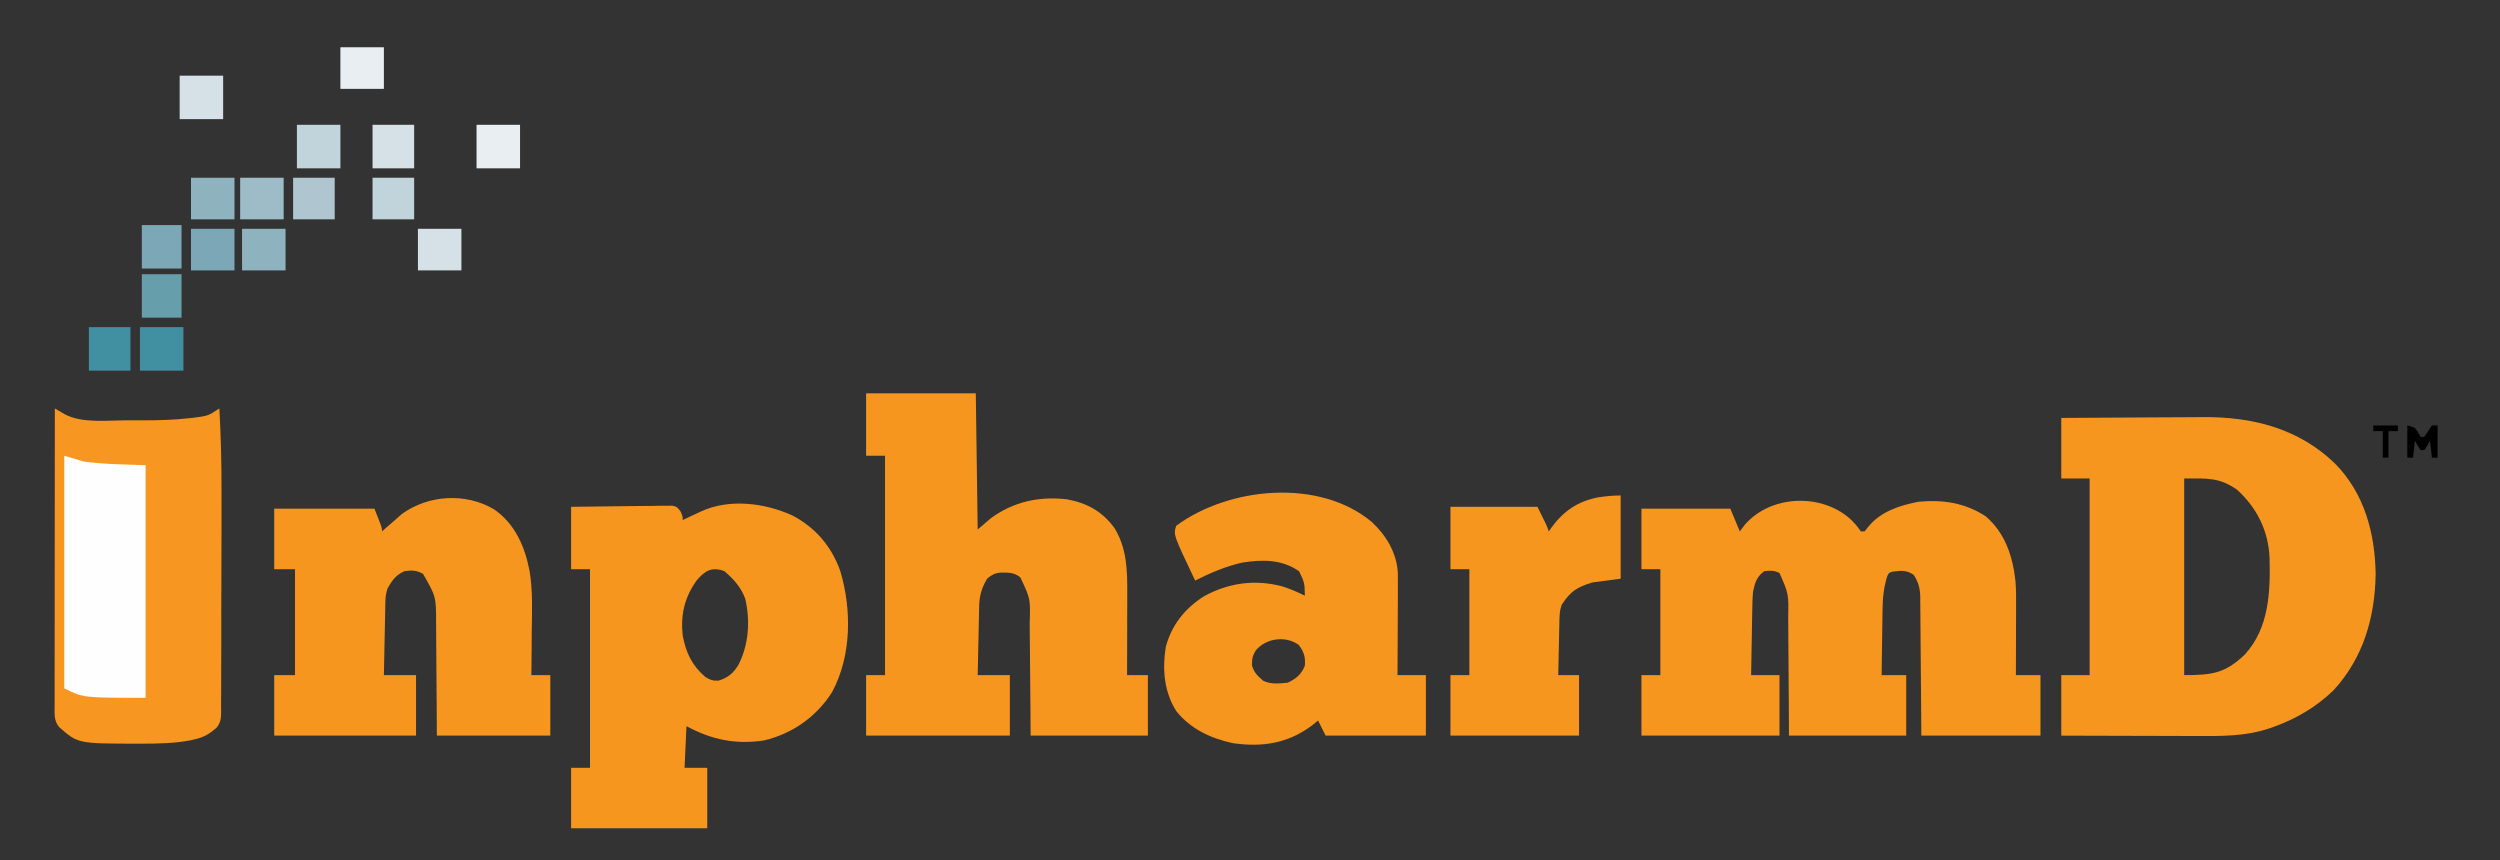 <?xml version="1.0" encoding="UTF-8"?>
<svg version="1.1" xmlns="http://www.w3.org/2000/svg" width="1322" height="455">
<rect width="100%" height="100%" fill="#333333" stroke="none"/>
<path d="M0 0 C2.422 2.253 4.153 4.167 6 6.938 C6.66 6.938 7.32 6.938 8 6.938 C8.596 6.187 9.191 5.437 9.805 4.664 C16.456 -3.597 26.522 -6.812 36.562 -8.75 C49.432 -9.92 60.972 -8.24 72 -1.062 C82.34 7.737 86.395 20.266 87.797 33.379 C88.16 37.95 88.122 42.515 88.098 47.098 C88.096 48.643 88.096 48.643 88.093 50.22 C88.088 53.48 88.075 56.74 88.062 60 C88.057 62.223 88.053 64.447 88.049 66.67 C88.038 72.092 88.021 77.515 88 82.938 C92.29 82.938 96.58 82.938 101 82.938 C101 93.498 101 104.058 101 114.938 C80.21 114.938 59.42 114.938 38 114.938 C37.963 109.304 37.925 103.671 37.887 97.867 C37.856 94.294 37.825 90.721 37.791 87.148 C37.737 81.48 37.686 75.811 37.654 70.143 C37.628 65.571 37.587 61 37.537 56.429 C37.52 54.687 37.509 52.945 37.502 51.202 C37.493 48.758 37.465 46.315 37.432 43.871 C37.434 43.153 37.435 42.436 37.437 41.697 C37.35 37.066 36.475 33.856 34 29.938 C30.125 27.354 27.434 27.624 22.916 28.206 C20.87 28.763 20.87 28.763 19.971 30.627 C18.069 36.706 17.532 42.309 17.488 48.66 C17.461 50.139 17.461 50.139 17.434 51.648 C17.38 54.765 17.346 57.883 17.312 61 C17.279 63.127 17.245 65.254 17.209 67.381 C17.124 72.566 17.057 77.752 17 82.938 C21.29 82.938 25.58 82.938 30 82.938 C30 93.498 30 104.058 30 114.938 C9.54 114.938 -10.92 114.938 -32 114.938 C-32.026 109.4 -32.052 103.862 -32.078 98.156 C-32.103 94.638 -32.13 91.12 -32.16 87.602 C-32.208 82.023 -32.252 76.445 -32.271 70.866 C-32.286 66.366 -32.321 61.867 -32.368 57.367 C-32.383 55.654 -32.391 53.941 -32.392 52.229 C-32.169 39.949 -32.169 39.949 -37 28.938 C-39.841 27.517 -41.855 27.623 -45 27.938 C-49.023 30.731 -50.099 34.307 -51 38.938 C-51.312 42.373 -51.371 45.798 -51.414 49.246 C-51.433 50.213 -51.453 51.18 -51.473 52.176 C-51.532 55.242 -51.579 58.308 -51.625 61.375 C-51.663 63.463 -51.702 65.551 -51.742 67.639 C-51.838 72.738 -51.922 77.838 -52 82.938 C-47.05 82.938 -42.1 82.938 -37 82.938 C-37 93.498 -37 104.058 -37 114.938 C-61.09 114.938 -85.18 114.938 -110 114.938 C-110 104.377 -110 93.817 -110 82.938 C-106.7 82.938 -103.4 82.938 -100 82.938 C-100 64.457 -100 45.977 -100 26.938 C-103.3 26.938 -106.6 26.938 -110 26.938 C-110 16.378 -110 5.817 -110 -5.062 C-94.49 -5.062 -78.98 -5.062 -63 -5.062 C-60.525 0.877 -60.525 0.877 -58 6.938 C-56.639 5.143 -56.639 5.143 -55.25 3.312 C-41.565 -12.28 -15.384 -13.305 0 0 Z " fill="#F7961E" transform="translate(978,274.062)"/>
<path d="M0 0 C11.962 -0.091 23.925 -0.164 35.887 -0.207 C41.444 -0.228 47 -0.256 52.556 -0.302 C57.932 -0.346 63.307 -0.369 68.682 -0.38 C70.719 -0.387 72.757 -0.401 74.794 -0.423 C100.83 -0.69 125.465 5.476 144.688 24.062 C160.269 39.828 165.865 60.736 166.25 82.5 C165.865 105.557 159.76 126.784 144 144 C134.857 152.821 124.338 159.029 112.438 163.312 C111.766 163.555 111.094 163.798 110.402 164.048 C97.579 168.409 84.966 168.267 71.582 168.195 C69.513 168.192 67.443 168.189 65.374 168.187 C59.96 168.179 54.547 168.16 49.133 168.137 C43.596 168.117 38.059 168.108 32.521 168.098 C21.681 168.076 10.84 168.041 0 168 C0 157.44 0 146.88 0 136 C4.95 136 9.9 136 15 136 C15 101.68 15 67.36 15 32 C10.05 32 5.1 32 0 32 C0 21.44 0 10.88 0 0 Z M65 32 C65 66.32 65 100.64 65 136 C80.058 136 86.655 134.965 96.965 125.219 C109.98 111.03 110.613 91.924 110.136 73.732 C109.427 59.509 103.477 47.577 93 38 C83.516 31.384 77.454 32 65 32 Z " fill="#F7961E" transform="translate(1090,221)"/>
<path d="M0 0 C19.14 0 38.28 0 58 0 C58.33 23.76 58.66 47.52 59 72 C61.31 70.02 63.62 68.04 66 66 C78.018 57.249 91.403 54.4 106 56 C116.753 57.941 124.937 62.403 131.375 71.312 C137.95 82.004 138.151 93.761 138.098 105.934 C138.096 107.783 138.096 107.783 138.093 109.67 C138.088 113.593 138.075 117.515 138.062 121.438 C138.057 124.104 138.053 126.77 138.049 129.436 C138.038 135.957 138.021 142.479 138 149 C141.63 149 145.26 149 149 149 C149 159.56 149 170.12 149 181 C128.54 181 108.08 181 87 181 C86.963 175.751 86.925 170.502 86.887 165.094 C86.856 161.758 86.825 158.422 86.791 155.086 C86.737 149.797 86.686 144.509 86.654 139.22 C86.627 134.953 86.587 130.687 86.537 126.42 C86.52 124.797 86.509 123.174 86.502 121.55 C86.916 108.656 86.916 108.656 81.584 97.367 C78.454 94.666 74.987 94.716 70.996 94.789 C67.967 95.109 66.303 96.026 64 98 C61.219 102.668 59.911 106.827 59.795 112.218 C59.775 113.038 59.755 113.859 59.734 114.704 C59.718 115.58 59.701 116.457 59.684 117.359 C59.663 118.264 59.642 119.168 59.621 120.1 C59.555 122.983 59.496 125.867 59.438 128.75 C59.394 130.707 59.351 132.664 59.307 134.621 C59.2 139.414 59.098 144.207 59 149 C64.61 149 70.22 149 76 149 C76 159.56 76 170.12 76 181 C50.92 181 25.84 181 0 181 C0 170.44 0 159.88 0 149 C3.3 149 6.6 149 10 149 C10 110.72 10 72.44 10 33 C6.7 33 3.4 33 0 33 C0 22.11 0 11.22 0 0 Z " fill="#F7961E" transform="translate(458,208)"/>
<path d="M0 0 C12.21 6.496 20.514 16.256 25.188 29.25 C31.336 49.805 31.211 74.136 20.875 93.375 C12.582 106.416 0.008 115.254 -15.012 118.906 C-30.13 121.183 -42.695 118.577 -56.125 111.375 C-56.455 118.635 -56.785 125.895 -57.125 133.375 C-53.165 133.375 -49.205 133.375 -45.125 133.375 C-45.125 143.935 -45.125 154.495 -45.125 165.375 C-68.885 165.375 -92.645 165.375 -117.125 165.375 C-117.125 154.815 -117.125 144.255 -117.125 133.375 C-113.825 133.375 -110.525 133.375 -107.125 133.375 C-107.125 98.725 -107.125 64.075 -107.125 28.375 C-110.425 28.375 -113.725 28.375 -117.125 28.375 C-117.125 17.485 -117.125 6.595 -117.125 -4.625 C-109.881 -4.73 -102.64 -4.83 -95.396 -4.884 C-92.023 -4.91 -88.65 -4.945 -85.277 -5.002 C-81.407 -5.063 -77.538 -5.091 -73.668 -5.113 C-72.459 -5.139 -71.249 -5.165 -70.003 -5.191 C-68.322 -5.192 -68.322 -5.192 -66.606 -5.193 C-65.618 -5.204 -64.63 -5.215 -63.612 -5.226 C-61.125 -4.625 -61.125 -4.625 -59.282 -2.215 C-58.125 0.375 -58.125 0.375 -58.125 2.375 C-57.077 1.881 -56.029 1.388 -54.949 0.879 C-53.57 0.232 -52.191 -0.415 -50.812 -1.062 C-50.122 -1.388 -49.432 -1.713 -48.721 -2.049 C-33.628 -9.121 -14.871 -6.759 0 0 Z M-50.727 34.297 C-57.128 43.19 -59.299 52.503 -58.125 63.375 C-56.431 72.471 -53.235 79.306 -46.125 85.375 C-43.457 86.976 -42.417 87.381 -39.25 87.312 C-34.207 85.8 -31.363 83.402 -28.672 78.996 C-23.195 68.435 -22.304 55.563 -25.062 43.938 C-27.211 38.01 -31.339 33.378 -36.125 29.375 C-42.62 26.953 -46.419 29.127 -50.727 34.297 Z " fill="#F7961E" transform="translate(419.125,272.625)"/>
<path d="M0 0 C2.609 1.522 2.609 1.522 5.218 3.045 C14.281 7.903 27.346 6.306 37.343 6.261 C40.164 6.25 42.985 6.261 45.807 6.273 C54.414 6.281 62.931 6.094 71.488 5.109 C72.503 4.993 72.503 4.993 73.538 4.875 C80.936 3.93 80.936 3.93 87 0 C87.766 13.855 88.149 27.656 88.133 41.531 C88.134 43.444 88.136 45.357 88.138 47.269 C88.142 53.346 88.135 59.423 88.125 65.5 C88.123 66.531 88.122 67.562 88.12 68.624 C88.101 80.972 88.066 93.319 88.022 105.667 C88.001 112.304 88.002 118.94 88.014 125.577 C88.024 131.256 87.999 136.934 87.955 142.613 C87.944 144.811 87.944 147.009 87.956 149.208 C87.97 152.17 87.942 155.128 87.902 158.09 C87.917 158.923 87.931 159.756 87.946 160.614 C87.859 164.026 87.699 166.154 85.482 168.838 C82.066 171.856 79.004 173.786 74.5 174.812 C73.623 175.025 72.747 175.238 71.844 175.457 C63.262 177.096 54.824 177.242 46.125 177.25 C45.386 177.251 44.647 177.252 43.885 177.253 C12.205 177.224 12.205 177.224 2.367 168.562 C-0.542 165.238 -0.123 161.608 -0.12 157.413 C-0.121 156.741 -0.122 156.069 -0.123 155.376 C-0.124 153.119 -0.119 150.862 -0.114 148.605 C-0.113 146.989 -0.113 145.372 -0.114 143.756 C-0.114 139.364 -0.108 134.972 -0.101 130.579 C-0.095 125.991 -0.095 121.403 -0.093 116.814 C-0.09 108.123 -0.082 99.432 -0.072 90.741 C-0.061 80.848 -0.055 70.954 -0.05 61.061 C-0.04 40.707 -0.022 20.354 0 0 Z " fill="#F79721" transform="translate(29,216)"/>
<path d="M0 0 C11.085 7.612 16.328 19.683 18.796 32.543 C20.586 43.149 20.084 53.964 19.957 64.68 C19.942 66.919 19.928 69.159 19.916 71.398 C19.883 76.826 19.832 82.253 19.77 87.68 C23.07 87.68 26.37 87.68 29.77 87.68 C29.77 98.24 29.77 108.8 29.77 119.68 C9.97 119.68 -9.83 119.68 -30.23 119.68 C-30.256 114.442 -30.282 109.205 -30.309 103.809 C-30.334 100.477 -30.36 97.146 -30.391 93.814 C-30.439 88.535 -30.483 83.255 -30.501 77.975 C-30.517 73.715 -30.551 69.455 -30.599 65.195 C-30.614 63.575 -30.622 61.956 -30.622 60.336 C-30.63 46.151 -30.63 46.151 -37.543 34.117 C-41.062 32.235 -43.288 32.187 -47.23 32.68 C-51.798 34.592 -53.77 37.462 -56.23 41.68 C-57.142 44.415 -57.378 46.141 -57.436 48.968 C-57.456 49.828 -57.476 50.689 -57.496 51.576 C-57.521 52.963 -57.521 52.963 -57.547 54.379 C-57.568 55.329 -57.588 56.279 -57.61 57.258 C-57.675 60.294 -57.734 63.331 -57.793 66.367 C-57.836 68.425 -57.88 70.483 -57.924 72.541 C-58.031 77.587 -58.132 82.633 -58.23 87.68 C-52.62 87.68 -47.01 87.68 -41.23 87.68 C-41.23 98.24 -41.23 108.8 -41.23 119.68 C-65.98 119.68 -90.73 119.68 -116.23 119.68 C-116.23 109.12 -116.23 98.56 -116.23 87.68 C-112.6 87.68 -108.97 87.68 -105.23 87.68 C-105.23 69.2 -105.23 50.72 -105.23 31.68 C-108.86 31.68 -112.49 31.68 -116.23 31.68 C-116.23 21.12 -116.23 10.56 -116.23 -0.32 C-98.74 -0.32 -81.25 -0.32 -63.23 -0.32 C-59.23 9.68 -59.23 9.68 -59.23 11.68 C-58.711 11.221 -58.191 10.762 -57.656 10.289 C-55.522 8.411 -53.377 6.544 -51.23 4.68 C-49.993 3.597 -49.993 3.597 -48.73 2.492 C-34.674 -7.699 -14.952 -8.851 0 0 Z " fill="#F7961E" transform="translate(261.23,269.32)"/>
<path d="M0 0 C7.615 7.091 13.091 16.22 13.745 26.797 C13.801 30.24 13.795 33.678 13.766 37.121 C13.763 38.376 13.76 39.632 13.757 40.925 C13.748 44.241 13.73 47.557 13.708 50.872 C13.687 54.265 13.678 57.657 13.668 61.049 C13.646 67.689 13.611 74.329 13.57 80.969 C18.52 80.969 23.47 80.969 28.57 80.969 C28.57 91.529 28.57 102.089 28.57 112.969 C11.08 112.969 -6.41 112.969 -24.43 112.969 C-25.75 110.329 -27.07 107.689 -28.43 104.969 C-29.523 105.856 -30.616 106.743 -31.742 107.656 C-44.478 117.141 -57.932 119.164 -73.43 116.969 C-85.069 114.459 -95.908 109.476 -103.43 99.969 C-109.901 89.704 -110.85 77.859 -108.965 66.059 C-105.839 54.386 -98.826 45.655 -88.711 39.246 C-75.686 32.121 -61.692 30.244 -47.418 34.035 C-43.249 35.338 -39.336 37.025 -35.43 38.969 C-35.563 32.09 -35.563 32.09 -38.492 26.031 C-47.598 19.638 -58.115 19.792 -68.781 21.508 C-77.474 23.552 -85.488 26.941 -93.43 30.969 C-104.999 6.677 -104.999 6.677 -103.43 1.969 C-75.464 -18.582 -27.799 -23.24 0 0 Z M-61.43 67.969 C-63.166 70.912 -63.438 72.553 -63.367 75.969 C-62.189 79.739 -60.405 81.429 -57.43 83.969 C-53.481 85.943 -48.734 85.406 -44.43 84.969 C-40.033 82.849 -37.207 80.568 -35.43 75.969 C-35.038 71.375 -35.908 68.664 -38.68 64.969 C-45.763 59.914 -56.119 61.51 -61.43 67.969 Z " fill="#F7961E" transform="translate(725.43,276.031)"/>
<path d="M0 0 C0 14.52 0 29.04 0 44 C-7.425 44.99 -7.425 44.99 -15 46 C-23.131 48.53 -26.497 50.631 -31.099 57.685 C-32.42 61.078 -32.358 64.453 -32.414 68.047 C-32.433 68.818 -32.453 69.589 -32.473 70.384 C-32.532 72.839 -32.579 75.294 -32.625 77.75 C-32.663 79.418 -32.702 81.086 -32.742 82.754 C-32.838 86.836 -32.922 90.918 -33 95 C-29.37 95 -25.74 95 -22 95 C-22 105.56 -22 116.12 -22 127 C-44.44 127 -66.88 127 -90 127 C-90 116.44 -90 105.88 -90 95 C-86.7 95 -83.4 95 -80 95 C-80 76.52 -80 58.04 -80 39 C-83.3 39 -86.6 39 -90 39 C-90 28.11 -90 17.22 -90 6 C-74.82 6 -59.64 6 -44 6 C-39 16 -39 16 -38 19 C-37.599 18.42 -37.198 17.84 -36.785 17.242 C-30.247 8.258 -22.935 3.23 -12 1 C-8.01 0.429 -4.033 0 0 0 Z " fill="#F7961E" transform="translate(857,262)"/>
<path d="M0 0 C3.3 0.99 6.6 1.98 10 3 C20.909 4.558 31.988 4.576 43 5 C43 45.59 43 86.18 43 128 C10 128 10 128 0 123 C0 82.41 0 41.82 0 0 Z " fill="#FEFEFE" transform="translate(34,241)"/>
<path d="M0 0 C7.59 0 15.18 0 23 0 C23 7.59 23 15.18 23 23 C15.41 23 7.82 23 0 23 C0 15.41 0 7.82 0 0 Z " fill="#4090A1" transform="translate(74,173)"/>
<path d="M0 0 C7.59 0 15.18 0 23 0 C23 7.59 23 15.18 23 23 C15.41 23 7.82 23 0 23 C0 15.41 0 7.82 0 0 Z " fill="#E8EEF2" transform="translate(252,66)"/>
<path d="M0 0 C7.59 0 15.18 0 23 0 C23 7.59 23 15.18 23 23 C15.41 23 7.82 23 0 23 C0 15.41 0 7.82 0 0 Z " fill="#C2D4DB" transform="translate(157,66)"/>
<path d="M0 0 C7.59 0 15.18 0 23 0 C23 7.59 23 15.18 23 23 C15.41 23 7.82 23 0 23 C0 15.41 0 7.82 0 0 Z " fill="#D5E0E7" transform="translate(95,40)"/>
<path d="M0 0 C7.26 0 14.52 0 22 0 C22 7.59 22 15.18 22 23 C14.74 23 7.48 23 0 23 C0 15.41 0 7.82 0 0 Z " fill="#4090A1" transform="translate(47,173)"/>
<path d="M0 0 C7.59 0 15.18 0 23 0 C23 7.26 23 14.52 23 22 C15.41 22 7.82 22 0 22 C0 14.74 0 7.48 0 0 Z " fill="#D5E0E7" transform="translate(221,121)"/>
<path d="M0 0 C7.59 0 15.18 0 23 0 C23 7.26 23 14.52 23 22 C15.41 22 7.82 22 0 22 C0 14.74 0 7.48 0 0 Z " fill="#8EB3BF" transform="translate(128,121)"/>
<path d="M0 0 C7.59 0 15.18 0 23 0 C23 7.26 23 14.52 23 22 C15.41 22 7.82 22 0 22 C0 14.74 0 7.48 0 0 Z " fill="#7CA7B6" transform="translate(101,121)"/>
<path d="M0 0 C7.59 0 15.18 0 23 0 C23 7.26 23 14.52 23 22 C15.41 22 7.82 22 0 22 C0 14.74 0 7.48 0 0 Z " fill="#9DBCC7" transform="translate(127,94)"/>
<path d="M0 0 C7.59 0 15.18 0 23 0 C23 7.26 23 14.52 23 22 C15.41 22 7.82 22 0 22 C0 14.74 0 7.48 0 0 Z " fill="#8EB3BF" transform="translate(101,94)"/>
<path d="M0 0 C7.26 0 14.52 0 22 0 C22 7.59 22 15.18 22 23 C14.74 23 7.48 23 0 23 C0 15.41 0 7.82 0 0 Z " fill="#D5E0E7" transform="translate(197,66)"/>
<path d="M0 0 C7.59 0 15.18 0 23 0 C23 7.26 23 14.52 23 22 C15.41 22 7.82 22 0 22 C0 14.74 0 7.48 0 0 Z " fill="#E8EEF2" transform="translate(180,25)"/>
<path d="M0 0 C7.26 0 14.52 0 22 0 C22 7.26 22 14.52 22 22 C14.74 22 7.48 22 0 22 C0 14.74 0 7.48 0 0 Z " fill="#C2D4DB" transform="translate(197,94)"/>
<path d="M0 0 C7.26 0 14.52 0 22 0 C22 7.26 22 14.52 22 22 C14.74 22 7.48 22 0 22 C0 14.74 0 7.48 0 0 Z " fill="#AFC6D0" transform="translate(155,94)"/>
<path d="M0 0 C6.93 0 13.86 0 21 0 C21 7.59 21 15.18 21 23 C14.07 23 7.14 23 0 23 C0 15.41 0 7.82 0 0 Z " fill="#669EAB" transform="translate(75,145)"/>
<path d="M0 0 C6.93 0 13.86 0 21 0 C21 7.59 21 15.18 21 23 C14.07 23 7.14 23 0 23 C0 15.41 0 7.82 0 0 Z " fill="#7CA7B6" transform="translate(75,119)"/>
<path d="M0 0 C4 1 4 1 5.625 3.562 C6.079 4.367 6.532 5.171 7 6 C7.66 6 8.32 6 9 6 C9.639 5.01 10.279 4.02 10.938 3 C11.618 2.01 12.299 1.02 13 0 C13.99 0 14.98 0 16 0 C16 5.61 16 11.22 16 17 C15.01 17 14.02 17 13 17 C12.67 14.03 12.34 11.06 12 8 C11.546 8.825 11.092 9.65 10.625 10.5 C10.089 11.325 9.553 12.15 9 13 C8.34 13 7.68 13 7 13 C5.375 10.5 5.375 10.5 4 8 C3.67 10.97 3.34 13.94 3 17 C2.01 17 1.02 17 0 17 C0 11.39 0 5.78 0 0 Z " fill="#000000" transform="translate(1273,225)"/>
<path d="M0 0 C4.29 0 8.58 0 13 0 C13 0.99 13 1.98 13 3 C11.35 3 9.7 3 8 3 C8 7.62 8 12.24 8 17 C7.01 17 6.02 17 5 17 C5 12.38 5 7.76 5 3 C3.35 3 1.7 3 0 3 C0 2.01 0 1.02 0 0 Z " fill="#000000" transform="translate(1255,225)"/>
</svg>
